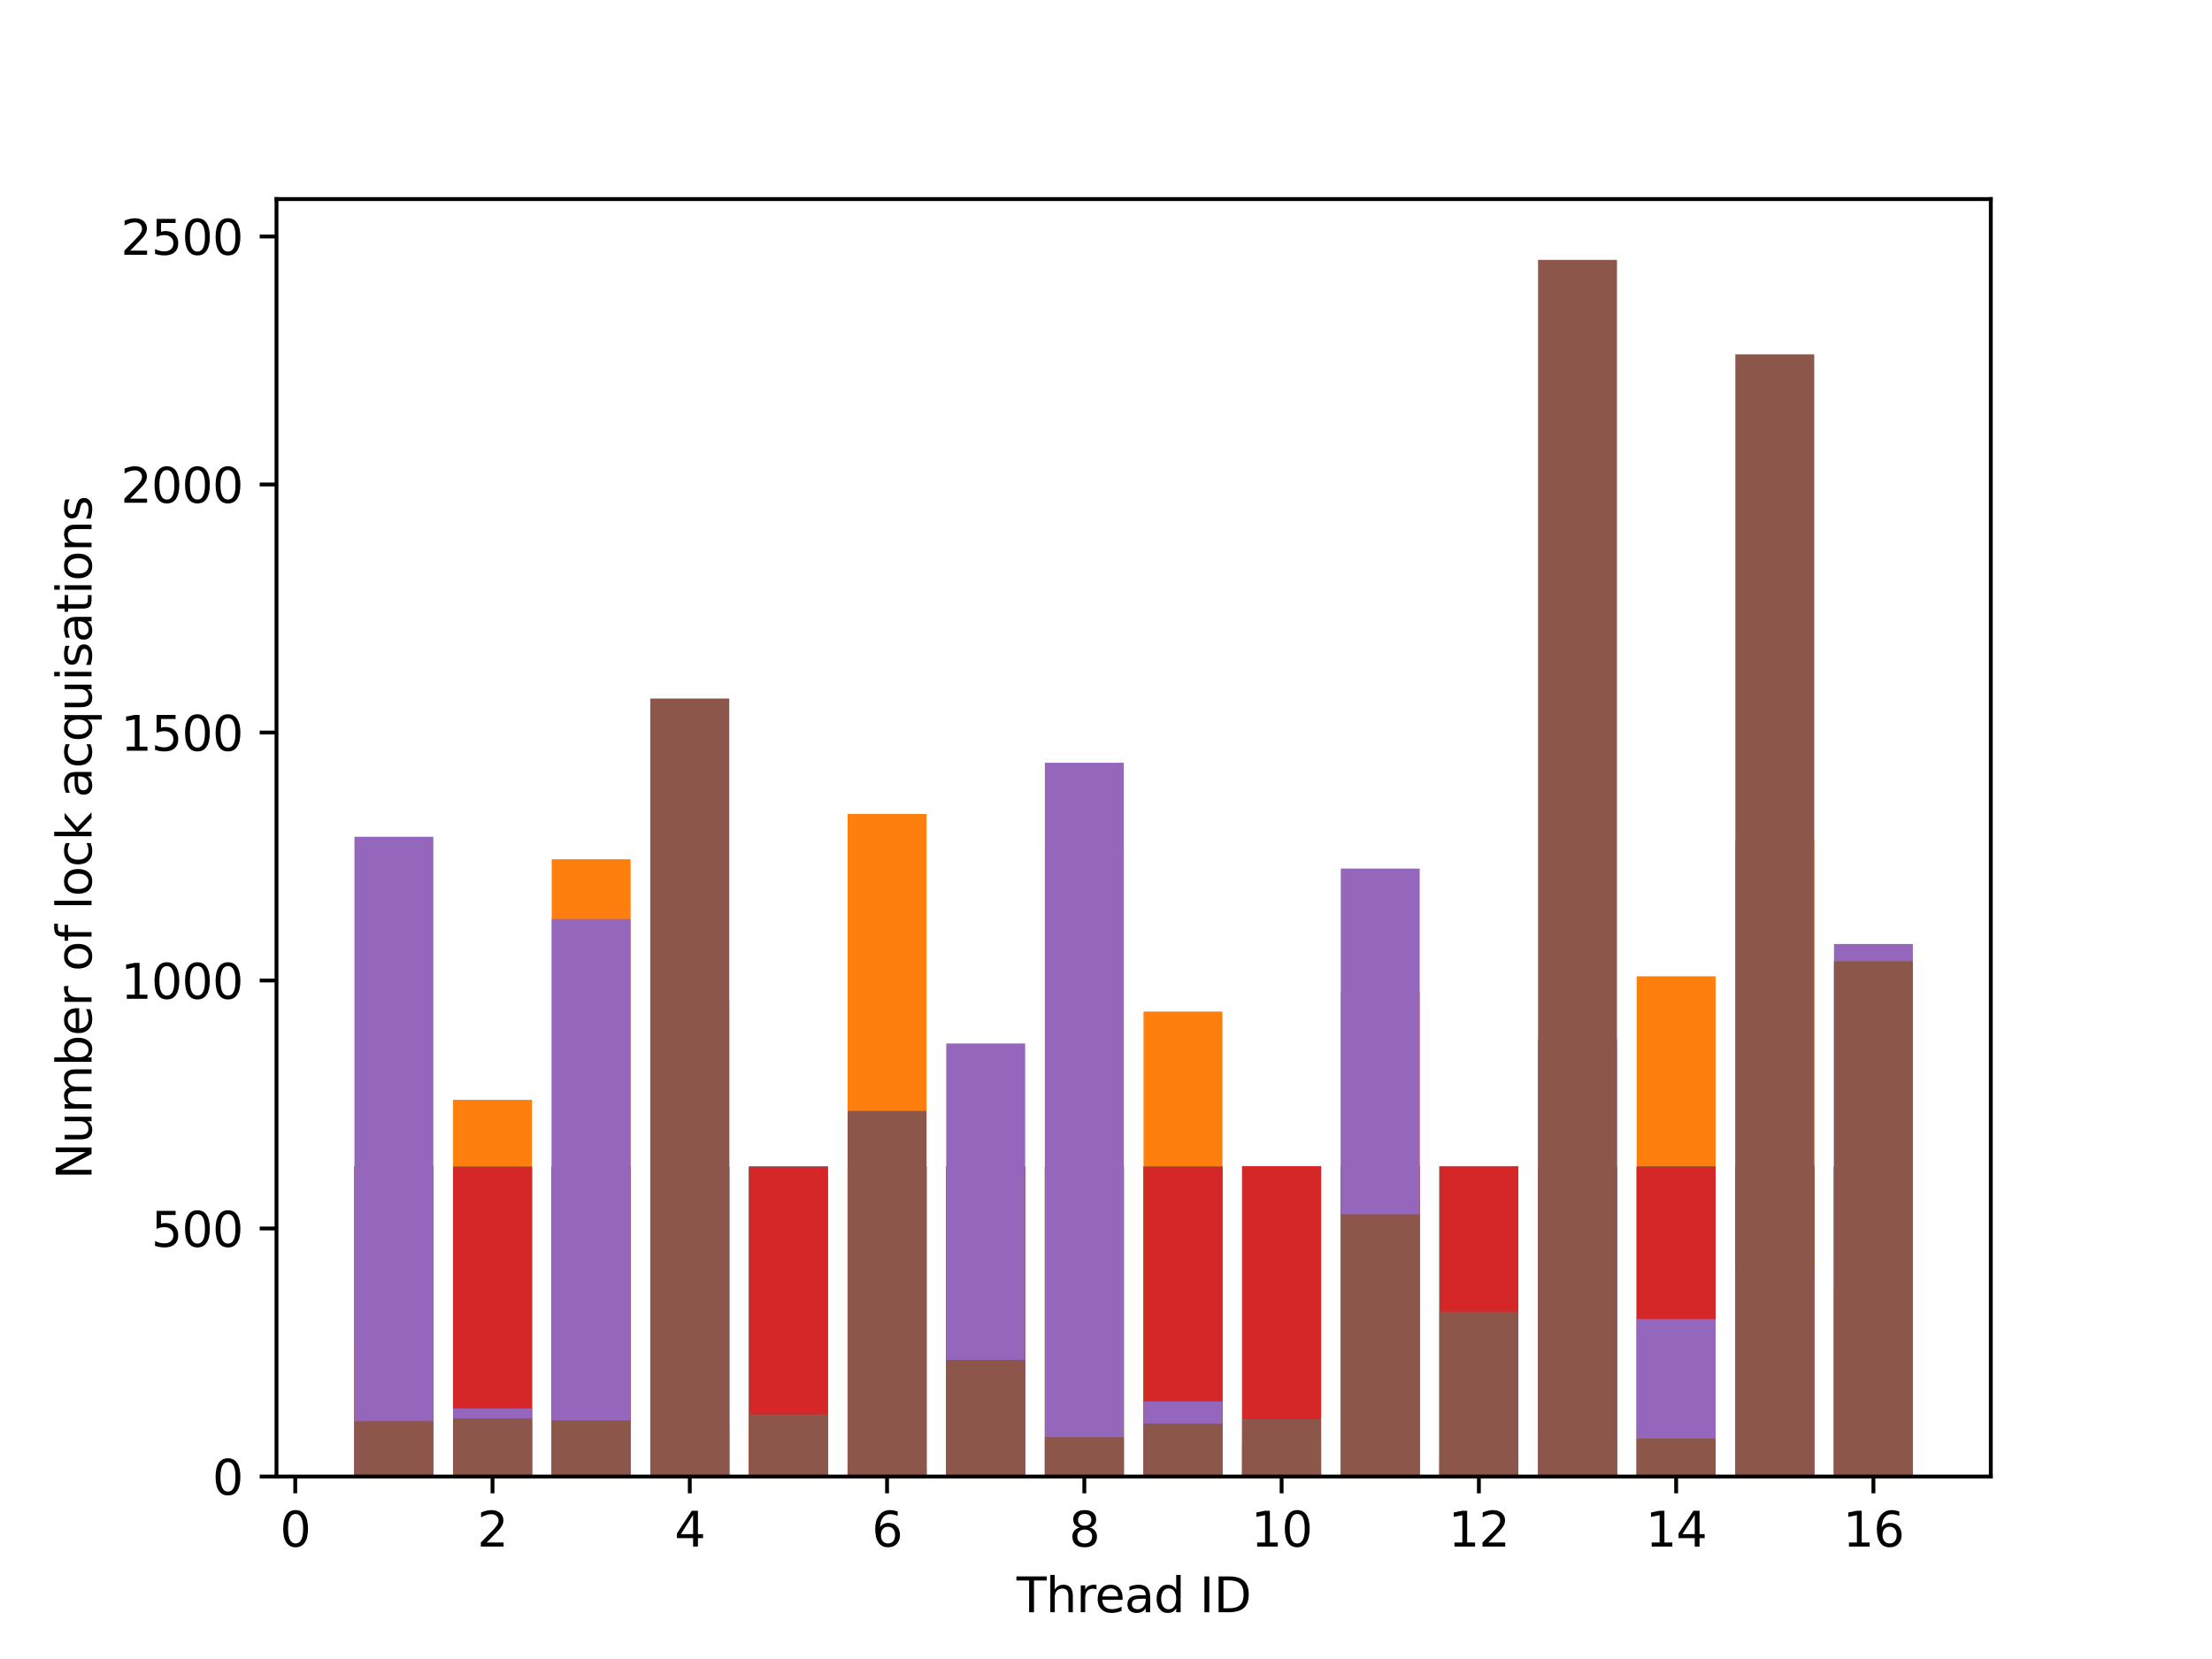 <?xml version="1.0" encoding="utf-8" standalone="no"?>
<!DOCTYPE svg PUBLIC "-//W3C//DTD SVG 1.1//EN"
  "http://www.w3.org/Graphics/SVG/1.1/DTD/svg11.dtd">
<svg xmlns:xlink="http://www.w3.org/1999/xlink" width="460.8pt" height="345.6pt" viewBox="0 0 460.8 345.6" xmlns="http://www.w3.org/2000/svg" version="1.1">
 <defs>
  <style type="text/css">*{stroke-linejoin: round; stroke-linecap: butt}</style>
 </defs>
 <g id="figure_1">
  <g id="patch_1">
   <path d="M 0 345.6 
L 460.8 345.6 
L 460.8 0 
L 0 0 
z
" style="fill: #ffffff"/>
  </g>
  <g id="axes_1">
   <g id="patch_2">
    <path d="M 57.6 307.584 
L 414.72 307.584 
L 414.72 41.472 
L 57.6 41.472 
z
" style="fill: #ffffff"/>
   </g>
   <g id="patch_3">
    <path d="M 73.833 307.584 
L 90.271 307.584 
L 90.271 243.036 
L 73.833 243.036 
z
" clip-path="url(#p1c2f9e783b)" style="fill: #1f77b4"/>
   </g>
   <g id="patch_4">
    <path d="M 94.38 307.584 
L 110.819 307.584 
L 110.819 243.025 
L 94.38 243.025 
z
" clip-path="url(#p1c2f9e783b)" style="fill: #1f77b4"/>
   </g>
   <g id="patch_5">
    <path d="M 114.928 307.584 
L 131.366 307.584 
L 131.366 242.994 
L 114.928 242.994 
z
" clip-path="url(#p1c2f9e783b)" style="fill: #1f77b4"/>
   </g>
   <g id="patch_6">
    <path d="M 135.476 307.584 
L 151.914 307.584 
L 151.914 243.005 
L 135.476 243.005 
z
" clip-path="url(#p1c2f9e783b)" style="fill: #1f77b4"/>
   </g>
   <g id="patch_7">
    <path d="M 156.024 307.584 
L 172.462 307.584 
L 172.462 242.984 
L 156.024 242.984 
z
" clip-path="url(#p1c2f9e783b)" style="fill: #1f77b4"/>
   </g>
   <g id="patch_8">
    <path d="M 176.572 307.584 
L 193.01 307.584 
L 193.01 242.994 
L 176.572 242.994 
z
" clip-path="url(#p1c2f9e783b)" style="fill: #1f77b4"/>
   </g>
   <g id="patch_9">
    <path d="M 197.119 307.584 
L 213.557 307.584 
L 213.557 243.005 
L 197.119 243.005 
z
" clip-path="url(#p1c2f9e783b)" style="fill: #1f77b4"/>
   </g>
   <g id="patch_10">
    <path d="M 217.667 307.584 
L 234.105 307.584 
L 234.105 243.015 
L 217.667 243.015 
z
" clip-path="url(#p1c2f9e783b)" style="fill: #1f77b4"/>
   </g>
   <g id="patch_11">
    <path d="M 238.215 307.584 
L 254.653 307.584 
L 254.653 242.984 
L 238.215 242.984 
z
" clip-path="url(#p1c2f9e783b)" style="fill: #1f77b4"/>
   </g>
   <g id="patch_12">
    <path d="M 258.763 307.584 
L 275.201 307.584 
L 275.201 243.015 
L 258.763 243.015 
z
" clip-path="url(#p1c2f9e783b)" style="fill: #1f77b4"/>
   </g>
   <g id="patch_13">
    <path d="M 279.31 307.584 
L 295.748 307.584 
L 295.748 242.994 
L 279.31 242.994 
z
" clip-path="url(#p1c2f9e783b)" style="fill: #1f77b4"/>
   </g>
   <g id="patch_14">
    <path d="M 299.858 307.584 
L 316.296 307.584 
L 316.296 243.005 
L 299.858 243.005 
z
" clip-path="url(#p1c2f9e783b)" style="fill: #1f77b4"/>
   </g>
   <g id="patch_15">
    <path d="M 320.406 307.584 
L 336.844 307.584 
L 336.844 243.005 
L 320.406 243.005 
z
" clip-path="url(#p1c2f9e783b)" style="fill: #1f77b4"/>
   </g>
   <g id="patch_16">
    <path d="M 340.954 307.584 
L 357.392 307.584 
L 357.392 242.994 
L 340.954 242.994 
z
" clip-path="url(#p1c2f9e783b)" style="fill: #1f77b4"/>
   </g>
   <g id="patch_17">
    <path d="M 361.501 307.584 
L 377.94 307.584 
L 377.94 243.015 
L 361.501 243.015 
z
" clip-path="url(#p1c2f9e783b)" style="fill: #1f77b4"/>
   </g>
   <g id="patch_18">
    <path d="M 382.049 307.584 
L 398.487 307.584 
L 398.487 243.005 
L 382.049 243.005 
z
" clip-path="url(#p1c2f9e783b)" style="fill: #1f77b4"/>
   </g>
   <g id="patch_19">
    <path d="M 73.833 307.584 
L 90.271 307.584 
L 90.271 281.969 
L 73.833 281.969 
z
" clip-path="url(#p1c2f9e783b)" style="fill: #ff7f0e"/>
   </g>
   <g id="patch_20">
    <path d="M 94.38 307.584 
L 110.819 307.584 
L 110.819 229.107 
L 94.38 229.107 
z
" clip-path="url(#p1c2f9e783b)" style="fill: #ff7f0e"/>
   </g>
   <g id="patch_21">
    <path d="M 114.928 307.584 
L 131.366 307.584 
L 131.366 179.004 
L 114.928 179.004 
z
" clip-path="url(#p1c2f9e783b)" style="fill: #ff7f0e"/>
   </g>
   <g id="patch_22">
    <path d="M 135.476 307.584 
L 151.914 307.584 
L 151.914 297.52 
L 135.476 297.52 
z
" clip-path="url(#p1c2f9e783b)" style="fill: #ff7f0e"/>
   </g>
   <g id="patch_23">
    <path d="M 156.024 307.584 
L 172.462 307.584 
L 172.462 295.877 
L 156.024 295.877 
z
" clip-path="url(#p1c2f9e783b)" style="fill: #ff7f0e"/>
   </g>
   <g id="patch_24">
    <path d="M 176.572 307.584 
L 193.01 307.584 
L 193.01 169.56 
L 176.572 169.56 
z
" clip-path="url(#p1c2f9e783b)" style="fill: #ff7f0e"/>
   </g>
   <g id="patch_25">
    <path d="M 197.119 307.584 
L 213.557 307.584 
L 213.557 284.635 
L 197.119 284.635 
z
" clip-path="url(#p1c2f9e783b)" style="fill: #ff7f0e"/>
   </g>
   <g id="patch_26">
    <path d="M 217.667 307.584 
L 234.105 307.584 
L 234.105 177.279 
L 217.667 177.279 
z
" clip-path="url(#p1c2f9e783b)" style="fill: #ff7f0e"/>
   </g>
   <g id="patch_27">
    <path d="M 238.215 307.584 
L 254.653 307.584 
L 254.653 210.725 
L 238.215 210.725 
z
" clip-path="url(#p1c2f9e783b)" style="fill: #ff7f0e"/>
   </g>
   <g id="patch_28">
    <path d="M 258.763 307.584 
L 275.201 307.584 
L 275.201 306.013 
L 258.763 306.013 
z
" clip-path="url(#p1c2f9e783b)" style="fill: #ff7f0e"/>
   </g>
   <g id="patch_29">
    <path d="M 279.31 307.584 
L 295.748 307.584 
L 295.748 206.675 
L 279.31 206.675 
z
" clip-path="url(#p1c2f9e783b)" style="fill: #ff7f0e"/>
   </g>
   <g id="patch_30">
    <path d="M 299.858 307.584 
L 316.296 307.584 
L 316.296 304.67 
L 299.858 304.67 
z
" clip-path="url(#p1c2f9e783b)" style="fill: #ff7f0e"/>
   </g>
   <g id="patch_31">
    <path d="M 320.406 307.584 
L 336.844 307.584 
L 336.844 298.264 
L 320.406 298.264 
z
" clip-path="url(#p1c2f9e783b)" style="fill: #ff7f0e"/>
   </g>
   <g id="patch_32">
    <path d="M 340.954 307.584 
L 357.392 307.584 
L 357.392 203.379 
L 340.954 203.379 
z
" clip-path="url(#p1c2f9e783b)" style="fill: #ff7f0e"/>
   </g>
   <g id="patch_33">
    <path d="M 361.501 307.584 
L 377.94 307.584 
L 377.94 174.985 
L 361.501 174.985 
z
" clip-path="url(#p1c2f9e783b)" style="fill: #ff7f0e"/>
   </g>
   <g id="patch_34">
    <path d="M 382.049 307.584 
L 398.487 307.584 
L 398.487 268.413 
L 382.049 268.413 
z
" clip-path="url(#p1c2f9e783b)" style="fill: #ff7f0e"/>
   </g>
   <g id="patch_35">
    <path d="M 73.833 307.584 
L 90.271 307.584 
L 90.271 242.891 
L 73.833 242.891 
z
" clip-path="url(#p1c2f9e783b)" style="fill: #2ca02c"/>
   </g>
   <g id="patch_36">
    <path d="M 94.38 307.584 
L 110.819 307.584 
L 110.819 243.046 
L 94.38 243.046 
z
" clip-path="url(#p1c2f9e783b)" style="fill: #2ca02c"/>
   </g>
   <g id="patch_37">
    <path d="M 114.928 307.584 
L 131.366 307.584 
L 131.366 243.046 
L 114.928 243.046 
z
" clip-path="url(#p1c2f9e783b)" style="fill: #2ca02c"/>
   </g>
   <g id="patch_38">
    <path d="M 135.476 307.584 
L 151.914 307.584 
L 151.914 243.036 
L 135.476 243.036 
z
" clip-path="url(#p1c2f9e783b)" style="fill: #2ca02c"/>
   </g>
   <g id="patch_39">
    <path d="M 156.024 307.584 
L 172.462 307.584 
L 172.462 243.077 
L 156.024 243.077 
z
" clip-path="url(#p1c2f9e783b)" style="fill: #2ca02c"/>
   </g>
   <g id="patch_40">
    <path d="M 176.572 307.584 
L 193.01 307.584 
L 193.01 242.984 
L 176.572 242.984 
z
" clip-path="url(#p1c2f9e783b)" style="fill: #2ca02c"/>
   </g>
   <g id="patch_41">
    <path d="M 197.119 307.584 
L 213.557 307.584 
L 213.557 243.067 
L 197.119 243.067 
z
" clip-path="url(#p1c2f9e783b)" style="fill: #2ca02c"/>
   </g>
   <g id="patch_42">
    <path d="M 217.667 307.584 
L 234.105 307.584 
L 234.105 243.005 
L 217.667 243.005 
z
" clip-path="url(#p1c2f9e783b)" style="fill: #2ca02c"/>
   </g>
   <g id="patch_43">
    <path d="M 238.215 307.584 
L 254.653 307.584 
L 254.653 243.046 
L 238.215 243.046 
z
" clip-path="url(#p1c2f9e783b)" style="fill: #2ca02c"/>
   </g>
   <g id="patch_44">
    <path d="M 258.763 307.584 
L 275.201 307.584 
L 275.201 243.005 
L 258.763 243.005 
z
" clip-path="url(#p1c2f9e783b)" style="fill: #2ca02c"/>
   </g>
   <g id="patch_45">
    <path d="M 279.31 307.584 
L 295.748 307.584 
L 295.748 243.046 
L 279.31 243.046 
z
" clip-path="url(#p1c2f9e783b)" style="fill: #2ca02c"/>
   </g>
   <g id="patch_46">
    <path d="M 299.858 307.584 
L 316.296 307.584 
L 316.296 243.056 
L 299.858 243.056 
z
" clip-path="url(#p1c2f9e783b)" style="fill: #2ca02c"/>
   </g>
   <g id="patch_47">
    <path d="M 320.406 307.584 
L 336.844 307.584 
L 336.844 242.994 
L 320.406 242.994 
z
" clip-path="url(#p1c2f9e783b)" style="fill: #2ca02c"/>
   </g>
   <g id="patch_48">
    <path d="M 340.954 307.584 
L 357.392 307.584 
L 357.392 242.984 
L 340.954 242.984 
z
" clip-path="url(#p1c2f9e783b)" style="fill: #2ca02c"/>
   </g>
   <g id="patch_49">
    <path d="M 361.501 307.584 
L 377.94 307.584 
L 377.94 242.798 
L 361.501 242.798 
z
" clip-path="url(#p1c2f9e783b)" style="fill: #2ca02c"/>
   </g>
   <g id="patch_50">
    <path d="M 382.049 307.584 
L 398.487 307.584 
L 398.487 242.994 
L 382.049 242.994 
z
" clip-path="url(#p1c2f9e783b)" style="fill: #2ca02c"/>
   </g>
   <g id="patch_51">
    <path d="M 73.833 307.584 
L 90.271 307.584 
L 90.271 243.005 
L 73.833 243.005 
z
" clip-path="url(#p1c2f9e783b)" style="fill: #d62728"/>
   </g>
   <g id="patch_52">
    <path d="M 94.38 307.584 
L 110.819 307.584 
L 110.819 243.036 
L 94.38 243.036 
z
" clip-path="url(#p1c2f9e783b)" style="fill: #d62728"/>
   </g>
   <g id="patch_53">
    <path d="M 114.928 307.584 
L 131.366 307.584 
L 131.366 243.015 
L 114.928 243.015 
z
" clip-path="url(#p1c2f9e783b)" style="fill: #d62728"/>
   </g>
   <g id="patch_54">
    <path d="M 135.476 307.584 
L 151.914 307.584 
L 151.914 243.036 
L 135.476 243.036 
z
" clip-path="url(#p1c2f9e783b)" style="fill: #d62728"/>
   </g>
   <g id="patch_55">
    <path d="M 156.024 307.584 
L 172.462 307.584 
L 172.462 243.036 
L 156.024 243.036 
z
" clip-path="url(#p1c2f9e783b)" style="fill: #d62728"/>
   </g>
   <g id="patch_56">
    <path d="M 176.572 307.584 
L 193.01 307.584 
L 193.01 242.974 
L 176.572 242.974 
z
" clip-path="url(#p1c2f9e783b)" style="fill: #d62728"/>
   </g>
   <g id="patch_57">
    <path d="M 197.119 307.584 
L 213.557 307.584 
L 213.557 243.025 
L 197.119 243.025 
z
" clip-path="url(#p1c2f9e783b)" style="fill: #d62728"/>
   </g>
   <g id="patch_58">
    <path d="M 217.667 307.584 
L 234.105 307.584 
L 234.105 243.015 
L 217.667 243.015 
z
" clip-path="url(#p1c2f9e783b)" style="fill: #d62728"/>
   </g>
   <g id="patch_59">
    <path d="M 238.215 307.584 
L 254.653 307.584 
L 254.653 243.015 
L 238.215 243.015 
z
" clip-path="url(#p1c2f9e783b)" style="fill: #d62728"/>
   </g>
   <g id="patch_60">
    <path d="M 258.763 307.584 
L 275.201 307.584 
L 275.201 242.932 
L 258.763 242.932 
z
" clip-path="url(#p1c2f9e783b)" style="fill: #d62728"/>
   </g>
   <g id="patch_61">
    <path d="M 279.31 307.584 
L 295.748 307.584 
L 295.748 242.994 
L 279.31 242.994 
z
" clip-path="url(#p1c2f9e783b)" style="fill: #d62728"/>
   </g>
   <g id="patch_62">
    <path d="M 299.858 307.584 
L 316.296 307.584 
L 316.296 242.984 
L 299.858 242.984 
z
" clip-path="url(#p1c2f9e783b)" style="fill: #d62728"/>
   </g>
   <g id="patch_63">
    <path d="M 320.406 307.584 
L 336.844 307.584 
L 336.844 242.984 
L 320.406 242.984 
z
" clip-path="url(#p1c2f9e783b)" style="fill: #d62728"/>
   </g>
   <g id="patch_64">
    <path d="M 340.954 307.584 
L 357.392 307.584 
L 357.392 243.005 
L 340.954 243.005 
z
" clip-path="url(#p1c2f9e783b)" style="fill: #d62728"/>
   </g>
   <g id="patch_65">
    <path d="M 361.501 307.584 
L 377.94 307.584 
L 377.94 242.994 
L 361.501 242.994 
z
" clip-path="url(#p1c2f9e783b)" style="fill: #d62728"/>
   </g>
   <g id="patch_66">
    <path d="M 382.049 307.584 
L 398.487 307.584 
L 398.487 243.025 
L 382.049 243.025 
z
" clip-path="url(#p1c2f9e783b)" style="fill: #d62728"/>
   </g>
   <g id="patch_67">
    <path d="M 73.833 307.584 
L 90.271 307.584 
L 90.271 174.313 
L 73.833 174.313 
z
" clip-path="url(#p1c2f9e783b)" style="fill: #9467bd"/>
   </g>
   <g id="patch_68">
    <path d="M 94.38 307.584 
L 110.819 307.584 
L 110.819 293.408 
L 94.38 293.408 
z
" clip-path="url(#p1c2f9e783b)" style="fill: #9467bd"/>
   </g>
   <g id="patch_69">
    <path d="M 114.928 307.584 
L 131.366 307.584 
L 131.366 191.445 
L 114.928 191.445 
z
" clip-path="url(#p1c2f9e783b)" style="fill: #9467bd"/>
   </g>
   <g id="patch_70">
    <path d="M 135.476 307.584 
L 151.914 307.584 
L 151.914 208.287 
L 135.476 208.287 
z
" clip-path="url(#p1c2f9e783b)" style="fill: #9467bd"/>
   </g>
   <g id="patch_71">
    <path d="M 156.024 307.584 
L 172.462 307.584 
L 172.462 306.458 
L 156.024 306.458 
z
" clip-path="url(#p1c2f9e783b)" style="fill: #9467bd"/>
   </g>
   <g id="patch_72">
    <path d="M 176.572 307.584 
L 193.01 307.584 
L 193.01 305.931 
L 176.572 305.931 
z
" clip-path="url(#p1c2f9e783b)" style="fill: #9467bd"/>
   </g>
   <g id="patch_73">
    <path d="M 197.119 307.584 
L 213.557 307.584 
L 213.557 217.38 
L 197.119 217.38 
z
" clip-path="url(#p1c2f9e783b)" style="fill: #9467bd"/>
   </g>
   <g id="patch_74">
    <path d="M 217.667 307.584 
L 234.105 307.584 
L 234.105 158.897 
L 217.667 158.897 
z
" clip-path="url(#p1c2f9e783b)" style="fill: #9467bd"/>
   </g>
   <g id="patch_75">
    <path d="M 238.215 307.584 
L 254.653 307.584 
L 254.653 291.94 
L 238.215 291.94 
z
" clip-path="url(#p1c2f9e783b)" style="fill: #9467bd"/>
   </g>
   <g id="patch_76">
    <path d="M 258.763 307.584 
L 275.201 307.584 
L 275.201 300.713 
L 258.763 300.713 
z
" clip-path="url(#p1c2f9e783b)" style="fill: #9467bd"/>
   </g>
   <g id="patch_77">
    <path d="M 279.31 307.584 
L 295.748 307.584 
L 295.748 180.947 
L 279.31 180.947 
z
" clip-path="url(#p1c2f9e783b)" style="fill: #9467bd"/>
   </g>
   <g id="patch_78">
    <path d="M 299.858 307.584 
L 316.296 307.584 
L 316.296 306.075 
L 299.858 306.075 
z
" clip-path="url(#p1c2f9e783b)" style="fill: #9467bd"/>
   </g>
   <g id="patch_79">
    <path d="M 320.406 307.584 
L 336.844 307.584 
L 336.844 216.481 
L 320.406 216.481 
z
" clip-path="url(#p1c2f9e783b)" style="fill: #9467bd"/>
   </g>
   <g id="patch_80">
    <path d="M 340.954 307.584 
L 357.392 307.584 
L 357.392 274.778 
L 340.954 274.778 
z
" clip-path="url(#p1c2f9e783b)" style="fill: #9467bd"/>
   </g>
   <g id="patch_81">
    <path d="M 361.501 307.584 
L 377.94 307.584 
L 377.94 264.342 
L 361.501 264.342 
z
" clip-path="url(#p1c2f9e783b)" style="fill: #9467bd"/>
   </g>
   <g id="patch_82">
    <path d="M 382.049 307.584 
L 398.487 307.584 
L 398.487 196.663 
L 382.049 196.663 
z
" clip-path="url(#p1c2f9e783b)" style="fill: #9467bd"/>
   </g>
   <g id="patch_83">
    <path d="M 73.833 307.584 
L 90.271 307.584 
L 90.271 296.073 
L 73.833 296.073 
z
" clip-path="url(#p1c2f9e783b)" style="fill: #8c564b"/>
   </g>
   <g id="patch_84">
    <path d="M 94.38 307.584 
L 110.819 307.584 
L 110.819 295.495 
L 94.38 295.495 
z
" clip-path="url(#p1c2f9e783b)" style="fill: #8c564b"/>
   </g>
   <g id="patch_85">
    <path d="M 114.928 307.584 
L 131.366 307.584 
L 131.366 295.898 
L 114.928 295.898 
z
" clip-path="url(#p1c2f9e783b)" style="fill: #8c564b"/>
   </g>
   <g id="patch_86">
    <path d="M 135.476 307.584 
L 151.914 307.584 
L 151.914 145.516 
L 135.476 145.516 
z
" clip-path="url(#p1c2f9e783b)" style="fill: #8c564b"/>
   </g>
   <g id="patch_87">
    <path d="M 156.024 307.584 
L 172.462 307.584 
L 172.462 294.658 
L 156.024 294.658 
z
" clip-path="url(#p1c2f9e783b)" style="fill: #8c564b"/>
   </g>
   <g id="patch_88">
    <path d="M 176.572 307.584 
L 193.01 307.584 
L 193.01 231.432 
L 176.572 231.432 
z
" clip-path="url(#p1c2f9e783b)" style="fill: #8c564b"/>
   </g>
   <g id="patch_89">
    <path d="M 197.119 307.584 
L 213.557 307.584 
L 213.557 283.292 
L 197.119 283.292 
z
" clip-path="url(#p1c2f9e783b)" style="fill: #8c564b"/>
   </g>
   <g id="patch_90">
    <path d="M 217.667 307.584 
L 234.105 307.584 
L 234.105 299.39 
L 217.667 299.39 
z
" clip-path="url(#p1c2f9e783b)" style="fill: #8c564b"/>
   </g>
   <g id="patch_91">
    <path d="M 238.215 307.584 
L 254.653 307.584 
L 254.653 296.559 
L 238.215 296.559 
z
" clip-path="url(#p1c2f9e783b)" style="fill: #8c564b"/>
   </g>
   <g id="patch_92">
    <path d="M 258.763 307.584 
L 275.201 307.584 
L 275.201 295.629 
L 258.763 295.629 
z
" clip-path="url(#p1c2f9e783b)" style="fill: #8c564b"/>
   </g>
   <g id="patch_93">
    <path d="M 279.31 307.584 
L 295.748 307.584 
L 295.748 252.976 
L 279.31 252.976 
z
" clip-path="url(#p1c2f9e783b)" style="fill: #8c564b"/>
   </g>
   <g id="patch_94">
    <path d="M 299.858 307.584 
L 316.296 307.584 
L 316.296 273.29 
L 299.858 273.29 
z
" clip-path="url(#p1c2f9e783b)" style="fill: #8c564b"/>
   </g>
   <g id="patch_95">
    <path d="M 320.406 307.584 
L 336.844 307.584 
L 336.844 54.144 
L 320.406 54.144 
z
" clip-path="url(#p1c2f9e783b)" style="fill: #8c564b"/>
   </g>
   <g id="patch_96">
    <path d="M 340.954 307.584 
L 357.392 307.584 
L 357.392 299.669 
L 340.954 299.669 
z
" clip-path="url(#p1c2f9e783b)" style="fill: #8c564b"/>
   </g>
   <g id="patch_97">
    <path d="M 361.501 307.584 
L 377.94 307.584 
L 377.94 73.817 
L 361.501 73.817 
z
" clip-path="url(#p1c2f9e783b)" style="fill: #8c564b"/>
   </g>
   <g id="patch_98">
    <path d="M 382.049 307.584 
L 398.487 307.584 
L 398.487 200.238 
L 382.049 200.238 
z
" clip-path="url(#p1c2f9e783b)" style="fill: #8c564b"/>
   </g>
   <g id="matplotlib.axis_1">
    <g id="xtick_1">
     <g id="line2d_1">
      <defs>
       <path id="mb99a073a99" d="M 0 0 
L 0 3.5 
" style="stroke: #000000; stroke-width: 0.8"/>
      </defs>
      <g>
       <use xlink:href="#mb99a073a99" x="61.504" y="307.584" style="stroke: #000000; stroke-width: 0.8"/>
      </g>
     </g>
     <g id="text_1">
      <!-- 0 -->
      <g transform="translate(58.323 322.182)scale(0.1 -0.1)">
       <defs>
        <path id="DejaVuSans-30" d="M 2034 4250 
Q 1547 4250 1301 3770 
Q 1056 3291 1056 2328 
Q 1056 1369 1301 889 
Q 1547 409 2034 409 
Q 2525 409 2770 889 
Q 3016 1369 3016 2328 
Q 3016 3291 2770 3770 
Q 2525 4250 2034 4250 
z
M 2034 4750 
Q 2819 4750 3233 4129 
Q 3647 3509 3647 2328 
Q 3647 1150 3233 529 
Q 2819 -91 2034 -91 
Q 1250 -91 836 529 
Q 422 1150 422 2328 
Q 422 3509 836 4129 
Q 1250 4750 2034 4750 
z
" transform="scale(0.016)"/>
       </defs>
       <use xlink:href="#DejaVuSans-30"/>
      </g>
     </g>
    </g>
    <g id="xtick_2">
     <g id="line2d_2">
      <g>
       <use xlink:href="#mb99a073a99" x="102.6" y="307.584" style="stroke: #000000; stroke-width: 0.8"/>
      </g>
     </g>
     <g id="text_2">
      <!-- 2 -->
      <g transform="translate(99.418 322.182)scale(0.1 -0.1)">
       <defs>
        <path id="DejaVuSans-32" d="M 1228 531 
L 3431 531 
L 3431 0 
L 469 0 
L 469 531 
Q 828 903 1448 1529 
Q 2069 2156 2228 2338 
Q 2531 2678 2651 2914 
Q 2772 3150 2772 3378 
Q 2772 3750 2511 3984 
Q 2250 4219 1831 4219 
Q 1534 4219 1204 4116 
Q 875 4013 500 3803 
L 500 4441 
Q 881 4594 1212 4672 
Q 1544 4750 1819 4750 
Q 2544 4750 2975 4387 
Q 3406 4025 3406 3419 
Q 3406 3131 3298 2873 
Q 3191 2616 2906 2266 
Q 2828 2175 2409 1742 
Q 1991 1309 1228 531 
z
" transform="scale(0.016)"/>
       </defs>
       <use xlink:href="#DejaVuSans-32"/>
      </g>
     </g>
    </g>
    <g id="xtick_3">
     <g id="line2d_3">
      <g>
       <use xlink:href="#mb99a073a99" x="143.695" y="307.584" style="stroke: #000000; stroke-width: 0.8"/>
      </g>
     </g>
     <g id="text_3">
      <!-- 4 -->
      <g transform="translate(140.514 322.182)scale(0.1 -0.1)">
       <defs>
        <path id="DejaVuSans-34" d="M 2419 4116 
L 825 1625 
L 2419 1625 
L 2419 4116 
z
M 2253 4666 
L 3047 4666 
L 3047 1625 
L 3713 1625 
L 3713 1100 
L 3047 1100 
L 3047 0 
L 2419 0 
L 2419 1100 
L 313 1100 
L 313 1709 
L 2253 4666 
z
" transform="scale(0.016)"/>
       </defs>
       <use xlink:href="#DejaVuSans-34"/>
      </g>
     </g>
    </g>
    <g id="xtick_4">
     <g id="line2d_4">
      <g>
       <use xlink:href="#mb99a073a99" x="184.791" y="307.584" style="stroke: #000000; stroke-width: 0.8"/>
      </g>
     </g>
     <g id="text_4">
      <!-- 6 -->
      <g transform="translate(181.609 322.182)scale(0.1 -0.1)">
       <defs>
        <path id="DejaVuSans-36" d="M 2113 2584 
Q 1688 2584 1439 2293 
Q 1191 2003 1191 1497 
Q 1191 994 1439 701 
Q 1688 409 2113 409 
Q 2538 409 2786 701 
Q 3034 994 3034 1497 
Q 3034 2003 2786 2293 
Q 2538 2584 2113 2584 
z
M 3366 4563 
L 3366 3988 
Q 3128 4100 2886 4159 
Q 2644 4219 2406 4219 
Q 1781 4219 1451 3797 
Q 1122 3375 1075 2522 
Q 1259 2794 1537 2939 
Q 1816 3084 2150 3084 
Q 2853 3084 3261 2657 
Q 3669 2231 3669 1497 
Q 3669 778 3244 343 
Q 2819 -91 2113 -91 
Q 1303 -91 875 529 
Q 447 1150 447 2328 
Q 447 3434 972 4092 
Q 1497 4750 2381 4750 
Q 2619 4750 2861 4703 
Q 3103 4656 3366 4563 
z
" transform="scale(0.016)"/>
       </defs>
       <use xlink:href="#DejaVuSans-36"/>
      </g>
     </g>
    </g>
    <g id="xtick_5">
     <g id="line2d_5">
      <g>
       <use xlink:href="#mb99a073a99" x="225.886" y="307.584" style="stroke: #000000; stroke-width: 0.8"/>
      </g>
     </g>
     <g id="text_5">
      <!-- 8 -->
      <g transform="translate(222.705 322.182)scale(0.1 -0.1)">
       <defs>
        <path id="DejaVuSans-38" d="M 2034 2216 
Q 1584 2216 1326 1975 
Q 1069 1734 1069 1313 
Q 1069 891 1326 650 
Q 1584 409 2034 409 
Q 2484 409 2743 651 
Q 3003 894 3003 1313 
Q 3003 1734 2745 1975 
Q 2488 2216 2034 2216 
z
M 1403 2484 
Q 997 2584 770 2862 
Q 544 3141 544 3541 
Q 544 4100 942 4425 
Q 1341 4750 2034 4750 
Q 2731 4750 3128 4425 
Q 3525 4100 3525 3541 
Q 3525 3141 3298 2862 
Q 3072 2584 2669 2484 
Q 3125 2378 3379 2068 
Q 3634 1759 3634 1313 
Q 3634 634 3220 271 
Q 2806 -91 2034 -91 
Q 1263 -91 848 271 
Q 434 634 434 1313 
Q 434 1759 690 2068 
Q 947 2378 1403 2484 
z
M 1172 3481 
Q 1172 3119 1398 2916 
Q 1625 2713 2034 2713 
Q 2441 2713 2670 2916 
Q 2900 3119 2900 3481 
Q 2900 3844 2670 4047 
Q 2441 4250 2034 4250 
Q 1625 4250 1398 4047 
Q 1172 3844 1172 3481 
z
" transform="scale(0.016)"/>
       </defs>
       <use xlink:href="#DejaVuSans-38"/>
      </g>
     </g>
    </g>
    <g id="xtick_6">
     <g id="line2d_6">
      <g>
       <use xlink:href="#mb99a073a99" x="266.982" y="307.584" style="stroke: #000000; stroke-width: 0.8"/>
      </g>
     </g>
     <g id="text_6">
      <!-- 10 -->
      <g transform="translate(260.619 322.182)scale(0.1 -0.1)">
       <defs>
        <path id="DejaVuSans-31" d="M 794 531 
L 1825 531 
L 1825 4091 
L 703 3866 
L 703 4441 
L 1819 4666 
L 2450 4666 
L 2450 531 
L 3481 531 
L 3481 0 
L 794 0 
L 794 531 
z
" transform="scale(0.016)"/>
       </defs>
       <use xlink:href="#DejaVuSans-31"/>
       <use xlink:href="#DejaVuSans-30" x="63.623"/>
      </g>
     </g>
    </g>
    <g id="xtick_7">
     <g id="line2d_7">
      <g>
       <use xlink:href="#mb99a073a99" x="308.077" y="307.584" style="stroke: #000000; stroke-width: 0.8"/>
      </g>
     </g>
     <g id="text_7">
      <!-- 12 -->
      <g transform="translate(301.715 322.182)scale(0.1 -0.1)">
       <use xlink:href="#DejaVuSans-31"/>
       <use xlink:href="#DejaVuSans-32" x="63.623"/>
      </g>
     </g>
    </g>
    <g id="xtick_8">
     <g id="line2d_8">
      <g>
       <use xlink:href="#mb99a073a99" x="349.173" y="307.584" style="stroke: #000000; stroke-width: 0.8"/>
      </g>
     </g>
     <g id="text_8">
      <!-- 14 -->
      <g transform="translate(342.81 322.182)scale(0.1 -0.1)">
       <use xlink:href="#DejaVuSans-31"/>
       <use xlink:href="#DejaVuSans-34" x="63.623"/>
      </g>
     </g>
    </g>
    <g id="xtick_9">
     <g id="line2d_9">
      <g>
       <use xlink:href="#mb99a073a99" x="390.268" y="307.584" style="stroke: #000000; stroke-width: 0.8"/>
      </g>
     </g>
     <g id="text_9">
      <!-- 16 -->
      <g transform="translate(383.906 322.182)scale(0.1 -0.1)">
       <use xlink:href="#DejaVuSans-31"/>
       <use xlink:href="#DejaVuSans-36" x="63.623"/>
      </g>
     </g>
    </g>
    <g id="text_10">
     <!-- Thread ID -->
     <g transform="translate(211.765 335.861)scale(0.1 -0.1)">
      <defs>
       <path id="DejaVuSans-54" d="M -19 4666 
L 3928 4666 
L 3928 4134 
L 2272 4134 
L 2272 0 
L 1638 0 
L 1638 4134 
L -19 4134 
L -19 4666 
z
" transform="scale(0.016)"/>
       <path id="DejaVuSans-68" d="M 3513 2113 
L 3513 0 
L 2938 0 
L 2938 2094 
Q 2938 2591 2744 2837 
Q 2550 3084 2163 3084 
Q 1697 3084 1428 2787 
Q 1159 2491 1159 1978 
L 1159 0 
L 581 0 
L 581 4863 
L 1159 4863 
L 1159 2956 
Q 1366 3272 1645 3428 
Q 1925 3584 2291 3584 
Q 2894 3584 3203 3211 
Q 3513 2838 3513 2113 
z
" transform="scale(0.016)"/>
       <path id="DejaVuSans-72" d="M 2631 2963 
Q 2534 3019 2420 3045 
Q 2306 3072 2169 3072 
Q 1681 3072 1420 2755 
Q 1159 2438 1159 1844 
L 1159 0 
L 581 0 
L 581 3500 
L 1159 3500 
L 1159 2956 
Q 1341 3275 1631 3429 
Q 1922 3584 2338 3584 
Q 2397 3584 2469 3576 
Q 2541 3569 2628 3553 
L 2631 2963 
z
" transform="scale(0.016)"/>
       <path id="DejaVuSans-65" d="M 3597 1894 
L 3597 1613 
L 953 1613 
Q 991 1019 1311 708 
Q 1631 397 2203 397 
Q 2534 397 2845 478 
Q 3156 559 3463 722 
L 3463 178 
Q 3153 47 2828 -22 
Q 2503 -91 2169 -91 
Q 1331 -91 842 396 
Q 353 884 353 1716 
Q 353 2575 817 3079 
Q 1281 3584 2069 3584 
Q 2775 3584 3186 3129 
Q 3597 2675 3597 1894 
z
M 3022 2063 
Q 3016 2534 2758 2815 
Q 2500 3097 2075 3097 
Q 1594 3097 1305 2825 
Q 1016 2553 972 2059 
L 3022 2063 
z
" transform="scale(0.016)"/>
       <path id="DejaVuSans-61" d="M 2194 1759 
Q 1497 1759 1228 1600 
Q 959 1441 959 1056 
Q 959 750 1161 570 
Q 1363 391 1709 391 
Q 2188 391 2477 730 
Q 2766 1069 2766 1631 
L 2766 1759 
L 2194 1759 
z
M 3341 1997 
L 3341 0 
L 2766 0 
L 2766 531 
Q 2569 213 2275 61 
Q 1981 -91 1556 -91 
Q 1019 -91 701 211 
Q 384 513 384 1019 
Q 384 1609 779 1909 
Q 1175 2209 1959 2209 
L 2766 2209 
L 2766 2266 
Q 2766 2663 2505 2880 
Q 2244 3097 1772 3097 
Q 1472 3097 1187 3025 
Q 903 2953 641 2809 
L 641 3341 
Q 956 3463 1253 3523 
Q 1550 3584 1831 3584 
Q 2591 3584 2966 3190 
Q 3341 2797 3341 1997 
z
" transform="scale(0.016)"/>
       <path id="DejaVuSans-64" d="M 2906 2969 
L 2906 4863 
L 3481 4863 
L 3481 0 
L 2906 0 
L 2906 525 
Q 2725 213 2448 61 
Q 2172 -91 1784 -91 
Q 1150 -91 751 415 
Q 353 922 353 1747 
Q 353 2572 751 3078 
Q 1150 3584 1784 3584 
Q 2172 3584 2448 3432 
Q 2725 3281 2906 2969 
z
M 947 1747 
Q 947 1113 1208 752 
Q 1469 391 1925 391 
Q 2381 391 2643 752 
Q 2906 1113 2906 1747 
Q 2906 2381 2643 2742 
Q 2381 3103 1925 3103 
Q 1469 3103 1208 2742 
Q 947 2381 947 1747 
z
" transform="scale(0.016)"/>
       <path id="DejaVuSans-20" transform="scale(0.016)"/>
       <path id="DejaVuSans-49" d="M 628 4666 
L 1259 4666 
L 1259 0 
L 628 0 
L 628 4666 
z
" transform="scale(0.016)"/>
       <path id="DejaVuSans-44" d="M 1259 4147 
L 1259 519 
L 2022 519 
Q 2988 519 3436 956 
Q 3884 1394 3884 2338 
Q 3884 3275 3436 3711 
Q 2988 4147 2022 4147 
L 1259 4147 
z
M 628 4666 
L 1925 4666 
Q 3281 4666 3915 4102 
Q 4550 3538 4550 2338 
Q 4550 1131 3912 565 
Q 3275 0 1925 0 
L 628 0 
L 628 4666 
z
" transform="scale(0.016)"/>
      </defs>
      <use xlink:href="#DejaVuSans-54"/>
      <use xlink:href="#DejaVuSans-68" x="61.084"/>
      <use xlink:href="#DejaVuSans-72" x="124.463"/>
      <use xlink:href="#DejaVuSans-65" x="163.326"/>
      <use xlink:href="#DejaVuSans-61" x="224.85"/>
      <use xlink:href="#DejaVuSans-64" x="286.129"/>
      <use xlink:href="#DejaVuSans-20" x="349.605"/>
      <use xlink:href="#DejaVuSans-49" x="381.393"/>
      <use xlink:href="#DejaVuSans-44" x="410.885"/>
     </g>
    </g>
   </g>
   <g id="matplotlib.axis_2">
    <g id="ytick_1">
     <g id="line2d_10">
      <defs>
       <path id="mf464406d57" d="M 0 0 
L -3.5 0 
" style="stroke: #000000; stroke-width: 0.8"/>
      </defs>
      <g>
       <use xlink:href="#mf464406d57" x="57.6" y="307.584" style="stroke: #000000; stroke-width: 0.8"/>
      </g>
     </g>
     <g id="text_11">
      <!-- 0 -->
      <g transform="translate(44.237 311.383)scale(0.1 -0.1)">
       <use xlink:href="#DejaVuSans-30"/>
      </g>
     </g>
    </g>
    <g id="ytick_2">
     <g id="line2d_11">
      <g>
       <use xlink:href="#mf464406d57" x="57.6" y="255.921" style="stroke: #000000; stroke-width: 0.8"/>
      </g>
     </g>
     <g id="text_12">
      <!-- 500 -->
      <g transform="translate(31.512 259.72)scale(0.1 -0.1)">
       <defs>
        <path id="DejaVuSans-35" d="M 691 4666 
L 3169 4666 
L 3169 4134 
L 1269 4134 
L 1269 2991 
Q 1406 3038 1543 3061 
Q 1681 3084 1819 3084 
Q 2600 3084 3056 2656 
Q 3513 2228 3513 1497 
Q 3513 744 3044 326 
Q 2575 -91 1722 -91 
Q 1428 -91 1123 -41 
Q 819 9 494 109 
L 494 744 
Q 775 591 1075 516 
Q 1375 441 1709 441 
Q 2250 441 2565 725 
Q 2881 1009 2881 1497 
Q 2881 1984 2565 2268 
Q 2250 2553 1709 2553 
Q 1456 2553 1204 2497 
Q 953 2441 691 2322 
L 691 4666 
z
" transform="scale(0.016)"/>
       </defs>
       <use xlink:href="#DejaVuSans-35"/>
       <use xlink:href="#DejaVuSans-30" x="63.623"/>
       <use xlink:href="#DejaVuSans-30" x="127.246"/>
      </g>
     </g>
    </g>
    <g id="ytick_3">
     <g id="line2d_12">
      <g>
       <use xlink:href="#mf464406d57" x="57.6" y="204.257" style="stroke: #000000; stroke-width: 0.8"/>
      </g>
     </g>
     <g id="text_13">
      <!-- 1000 -->
      <g transform="translate(25.15 208.056)scale(0.1 -0.1)">
       <use xlink:href="#DejaVuSans-31"/>
       <use xlink:href="#DejaVuSans-30" x="63.623"/>
       <use xlink:href="#DejaVuSans-30" x="127.246"/>
       <use xlink:href="#DejaVuSans-30" x="190.869"/>
      </g>
     </g>
    </g>
    <g id="ytick_4">
     <g id="line2d_13">
      <g>
       <use xlink:href="#mf464406d57" x="57.6" y="152.594" style="stroke: #000000; stroke-width: 0.8"/>
      </g>
     </g>
     <g id="text_14">
      <!-- 1500 -->
      <g transform="translate(25.15 156.393)scale(0.1 -0.1)">
       <use xlink:href="#DejaVuSans-31"/>
       <use xlink:href="#DejaVuSans-35" x="63.623"/>
       <use xlink:href="#DejaVuSans-30" x="127.246"/>
       <use xlink:href="#DejaVuSans-30" x="190.869"/>
      </g>
     </g>
    </g>
    <g id="ytick_5">
     <g id="line2d_14">
      <g>
       <use xlink:href="#mf464406d57" x="57.6" y="100.93" style="stroke: #000000; stroke-width: 0.8"/>
      </g>
     </g>
     <g id="text_15">
      <!-- 2000 -->
      <g transform="translate(25.15 104.73)scale(0.1 -0.1)">
       <use xlink:href="#DejaVuSans-32"/>
       <use xlink:href="#DejaVuSans-30" x="63.623"/>
       <use xlink:href="#DejaVuSans-30" x="127.246"/>
       <use xlink:href="#DejaVuSans-30" x="190.869"/>
      </g>
     </g>
    </g>
    <g id="ytick_6">
     <g id="line2d_15">
      <g>
       <use xlink:href="#mf464406d57" x="57.6" y="49.267" style="stroke: #000000; stroke-width: 0.8"/>
      </g>
     </g>
     <g id="text_16">
      <!-- 2500 -->
      <g transform="translate(25.15 53.066)scale(0.1 -0.1)">
       <use xlink:href="#DejaVuSans-32"/>
       <use xlink:href="#DejaVuSans-35" x="63.623"/>
       <use xlink:href="#DejaVuSans-30" x="127.246"/>
       <use xlink:href="#DejaVuSans-30" x="190.869"/>
      </g>
     </g>
    </g>
    <g id="text_17">
     <!-- Number of lock acquisations -->
     <g transform="translate(19.07 245.69)rotate(-90)scale(0.1 -0.1)">
      <defs>
       <path id="DejaVuSans-4e" d="M 628 4666 
L 1478 4666 
L 3547 763 
L 3547 4666 
L 4159 4666 
L 4159 0 
L 3309 0 
L 1241 3903 
L 1241 0 
L 628 0 
L 628 4666 
z
" transform="scale(0.016)"/>
       <path id="DejaVuSans-75" d="M 544 1381 
L 544 3500 
L 1119 3500 
L 1119 1403 
Q 1119 906 1312 657 
Q 1506 409 1894 409 
Q 2359 409 2629 706 
Q 2900 1003 2900 1516 
L 2900 3500 
L 3475 3500 
L 3475 0 
L 2900 0 
L 2900 538 
Q 2691 219 2414 64 
Q 2138 -91 1772 -91 
Q 1169 -91 856 284 
Q 544 659 544 1381 
z
M 1991 3584 
L 1991 3584 
z
" transform="scale(0.016)"/>
       <path id="DejaVuSans-6d" d="M 3328 2828 
Q 3544 3216 3844 3400 
Q 4144 3584 4550 3584 
Q 5097 3584 5394 3201 
Q 5691 2819 5691 2113 
L 5691 0 
L 5113 0 
L 5113 2094 
Q 5113 2597 4934 2840 
Q 4756 3084 4391 3084 
Q 3944 3084 3684 2787 
Q 3425 2491 3425 1978 
L 3425 0 
L 2847 0 
L 2847 2094 
Q 2847 2600 2669 2842 
Q 2491 3084 2119 3084 
Q 1678 3084 1418 2786 
Q 1159 2488 1159 1978 
L 1159 0 
L 581 0 
L 581 3500 
L 1159 3500 
L 1159 2956 
Q 1356 3278 1631 3431 
Q 1906 3584 2284 3584 
Q 2666 3584 2933 3390 
Q 3200 3197 3328 2828 
z
" transform="scale(0.016)"/>
       <path id="DejaVuSans-62" d="M 3116 1747 
Q 3116 2381 2855 2742 
Q 2594 3103 2138 3103 
Q 1681 3103 1420 2742 
Q 1159 2381 1159 1747 
Q 1159 1113 1420 752 
Q 1681 391 2138 391 
Q 2594 391 2855 752 
Q 3116 1113 3116 1747 
z
M 1159 2969 
Q 1341 3281 1617 3432 
Q 1894 3584 2278 3584 
Q 2916 3584 3314 3078 
Q 3713 2572 3713 1747 
Q 3713 922 3314 415 
Q 2916 -91 2278 -91 
Q 1894 -91 1617 61 
Q 1341 213 1159 525 
L 1159 0 
L 581 0 
L 581 4863 
L 1159 4863 
L 1159 2969 
z
" transform="scale(0.016)"/>
       <path id="DejaVuSans-6f" d="M 1959 3097 
Q 1497 3097 1228 2736 
Q 959 2375 959 1747 
Q 959 1119 1226 758 
Q 1494 397 1959 397 
Q 2419 397 2687 759 
Q 2956 1122 2956 1747 
Q 2956 2369 2687 2733 
Q 2419 3097 1959 3097 
z
M 1959 3584 
Q 2709 3584 3137 3096 
Q 3566 2609 3566 1747 
Q 3566 888 3137 398 
Q 2709 -91 1959 -91 
Q 1206 -91 779 398 
Q 353 888 353 1747 
Q 353 2609 779 3096 
Q 1206 3584 1959 3584 
z
" transform="scale(0.016)"/>
       <path id="DejaVuSans-66" d="M 2375 4863 
L 2375 4384 
L 1825 4384 
Q 1516 4384 1395 4259 
Q 1275 4134 1275 3809 
L 1275 3500 
L 2222 3500 
L 2222 3053 
L 1275 3053 
L 1275 0 
L 697 0 
L 697 3053 
L 147 3053 
L 147 3500 
L 697 3500 
L 697 3744 
Q 697 4328 969 4595 
Q 1241 4863 1831 4863 
L 2375 4863 
z
" transform="scale(0.016)"/>
       <path id="DejaVuSans-6c" d="M 603 4863 
L 1178 4863 
L 1178 0 
L 603 0 
L 603 4863 
z
" transform="scale(0.016)"/>
       <path id="DejaVuSans-63" d="M 3122 3366 
L 3122 2828 
Q 2878 2963 2633 3030 
Q 2388 3097 2138 3097 
Q 1578 3097 1268 2742 
Q 959 2388 959 1747 
Q 959 1106 1268 751 
Q 1578 397 2138 397 
Q 2388 397 2633 464 
Q 2878 531 3122 666 
L 3122 134 
Q 2881 22 2623 -34 
Q 2366 -91 2075 -91 
Q 1284 -91 818 406 
Q 353 903 353 1747 
Q 353 2603 823 3093 
Q 1294 3584 2113 3584 
Q 2378 3584 2631 3529 
Q 2884 3475 3122 3366 
z
" transform="scale(0.016)"/>
       <path id="DejaVuSans-6b" d="M 581 4863 
L 1159 4863 
L 1159 1991 
L 2875 3500 
L 3609 3500 
L 1753 1863 
L 3688 0 
L 2938 0 
L 1159 1709 
L 1159 0 
L 581 0 
L 581 4863 
z
" transform="scale(0.016)"/>
       <path id="DejaVuSans-71" d="M 947 1747 
Q 947 1113 1208 752 
Q 1469 391 1925 391 
Q 2381 391 2643 752 
Q 2906 1113 2906 1747 
Q 2906 2381 2643 2742 
Q 2381 3103 1925 3103 
Q 1469 3103 1208 2742 
Q 947 2381 947 1747 
z
M 2906 525 
Q 2725 213 2448 61 
Q 2172 -91 1784 -91 
Q 1150 -91 751 415 
Q 353 922 353 1747 
Q 353 2572 751 3078 
Q 1150 3584 1784 3584 
Q 2172 3584 2448 3432 
Q 2725 3281 2906 2969 
L 2906 3500 
L 3481 3500 
L 3481 -1331 
L 2906 -1331 
L 2906 525 
z
" transform="scale(0.016)"/>
       <path id="DejaVuSans-69" d="M 603 3500 
L 1178 3500 
L 1178 0 
L 603 0 
L 603 3500 
z
M 603 4863 
L 1178 4863 
L 1178 4134 
L 603 4134 
L 603 4863 
z
" transform="scale(0.016)"/>
       <path id="DejaVuSans-73" d="M 2834 3397 
L 2834 2853 
Q 2591 2978 2328 3040 
Q 2066 3103 1784 3103 
Q 1356 3103 1142 2972 
Q 928 2841 928 2578 
Q 928 2378 1081 2264 
Q 1234 2150 1697 2047 
L 1894 2003 
Q 2506 1872 2764 1633 
Q 3022 1394 3022 966 
Q 3022 478 2636 193 
Q 2250 -91 1575 -91 
Q 1294 -91 989 -36 
Q 684 19 347 128 
L 347 722 
Q 666 556 975 473 
Q 1284 391 1588 391 
Q 1994 391 2212 530 
Q 2431 669 2431 922 
Q 2431 1156 2273 1281 
Q 2116 1406 1581 1522 
L 1381 1569 
Q 847 1681 609 1914 
Q 372 2147 372 2553 
Q 372 3047 722 3315 
Q 1072 3584 1716 3584 
Q 2034 3584 2315 3537 
Q 2597 3491 2834 3397 
z
" transform="scale(0.016)"/>
       <path id="DejaVuSans-74" d="M 1172 4494 
L 1172 3500 
L 2356 3500 
L 2356 3053 
L 1172 3053 
L 1172 1153 
Q 1172 725 1289 603 
Q 1406 481 1766 481 
L 2356 481 
L 2356 0 
L 1766 0 
Q 1100 0 847 248 
Q 594 497 594 1153 
L 594 3053 
L 172 3053 
L 172 3500 
L 594 3500 
L 594 4494 
L 1172 4494 
z
" transform="scale(0.016)"/>
       <path id="DejaVuSans-6e" d="M 3513 2113 
L 3513 0 
L 2938 0 
L 2938 2094 
Q 2938 2591 2744 2837 
Q 2550 3084 2163 3084 
Q 1697 3084 1428 2787 
Q 1159 2491 1159 1978 
L 1159 0 
L 581 0 
L 581 3500 
L 1159 3500 
L 1159 2956 
Q 1366 3272 1645 3428 
Q 1925 3584 2291 3584 
Q 2894 3584 3203 3211 
Q 3513 2838 3513 2113 
z
" transform="scale(0.016)"/>
      </defs>
      <use xlink:href="#DejaVuSans-4e"/>
      <use xlink:href="#DejaVuSans-75" x="74.805"/>
      <use xlink:href="#DejaVuSans-6d" x="138.184"/>
      <use xlink:href="#DejaVuSans-62" x="235.596"/>
      <use xlink:href="#DejaVuSans-65" x="299.072"/>
      <use xlink:href="#DejaVuSans-72" x="360.596"/>
      <use xlink:href="#DejaVuSans-20" x="401.709"/>
      <use xlink:href="#DejaVuSans-6f" x="433.496"/>
      <use xlink:href="#DejaVuSans-66" x="494.678"/>
      <use xlink:href="#DejaVuSans-20" x="529.883"/>
      <use xlink:href="#DejaVuSans-6c" x="561.67"/>
      <use xlink:href="#DejaVuSans-6f" x="589.453"/>
      <use xlink:href="#DejaVuSans-63" x="650.635"/>
      <use xlink:href="#DejaVuSans-6b" x="705.615"/>
      <use xlink:href="#DejaVuSans-20" x="763.525"/>
      <use xlink:href="#DejaVuSans-61" x="795.312"/>
      <use xlink:href="#DejaVuSans-63" x="856.592"/>
      <use xlink:href="#DejaVuSans-71" x="911.572"/>
      <use xlink:href="#DejaVuSans-75" x="975.049"/>
      <use xlink:href="#DejaVuSans-69" x="1038.428"/>
      <use xlink:href="#DejaVuSans-73" x="1066.211"/>
      <use xlink:href="#DejaVuSans-61" x="1118.311"/>
      <use xlink:href="#DejaVuSans-74" x="1179.59"/>
      <use xlink:href="#DejaVuSans-69" x="1218.799"/>
      <use xlink:href="#DejaVuSans-6f" x="1246.582"/>
      <use xlink:href="#DejaVuSans-6e" x="1307.764"/>
      <use xlink:href="#DejaVuSans-73" x="1371.143"/>
     </g>
    </g>
   </g>
   <g id="patch_99">
    <path d="M 57.6 307.584 
L 57.6 41.472 
" style="fill: none; stroke: #000000; stroke-width: 0.8; stroke-linejoin: miter; stroke-linecap: square"/>
   </g>
   <g id="patch_100">
    <path d="M 414.72 307.584 
L 414.72 41.472 
" style="fill: none; stroke: #000000; stroke-width: 0.8; stroke-linejoin: miter; stroke-linecap: square"/>
   </g>
   <g id="patch_101">
    <path d="M 57.6 307.584 
L 414.72 307.584 
" style="fill: none; stroke: #000000; stroke-width: 0.8; stroke-linejoin: miter; stroke-linecap: square"/>
   </g>
   <g id="patch_102">
    <path d="M 57.6 41.472 
L 414.72 41.472 
" style="fill: none; stroke: #000000; stroke-width: 0.8; stroke-linejoin: miter; stroke-linecap: square"/>
   </g>
  </g>
 </g>
 <defs>
  <clipPath id="p1c2f9e783b">
   <rect x="57.6" y="41.472" width="357.12" height="266.112"/>
  </clipPath>
 </defs>
</svg>
